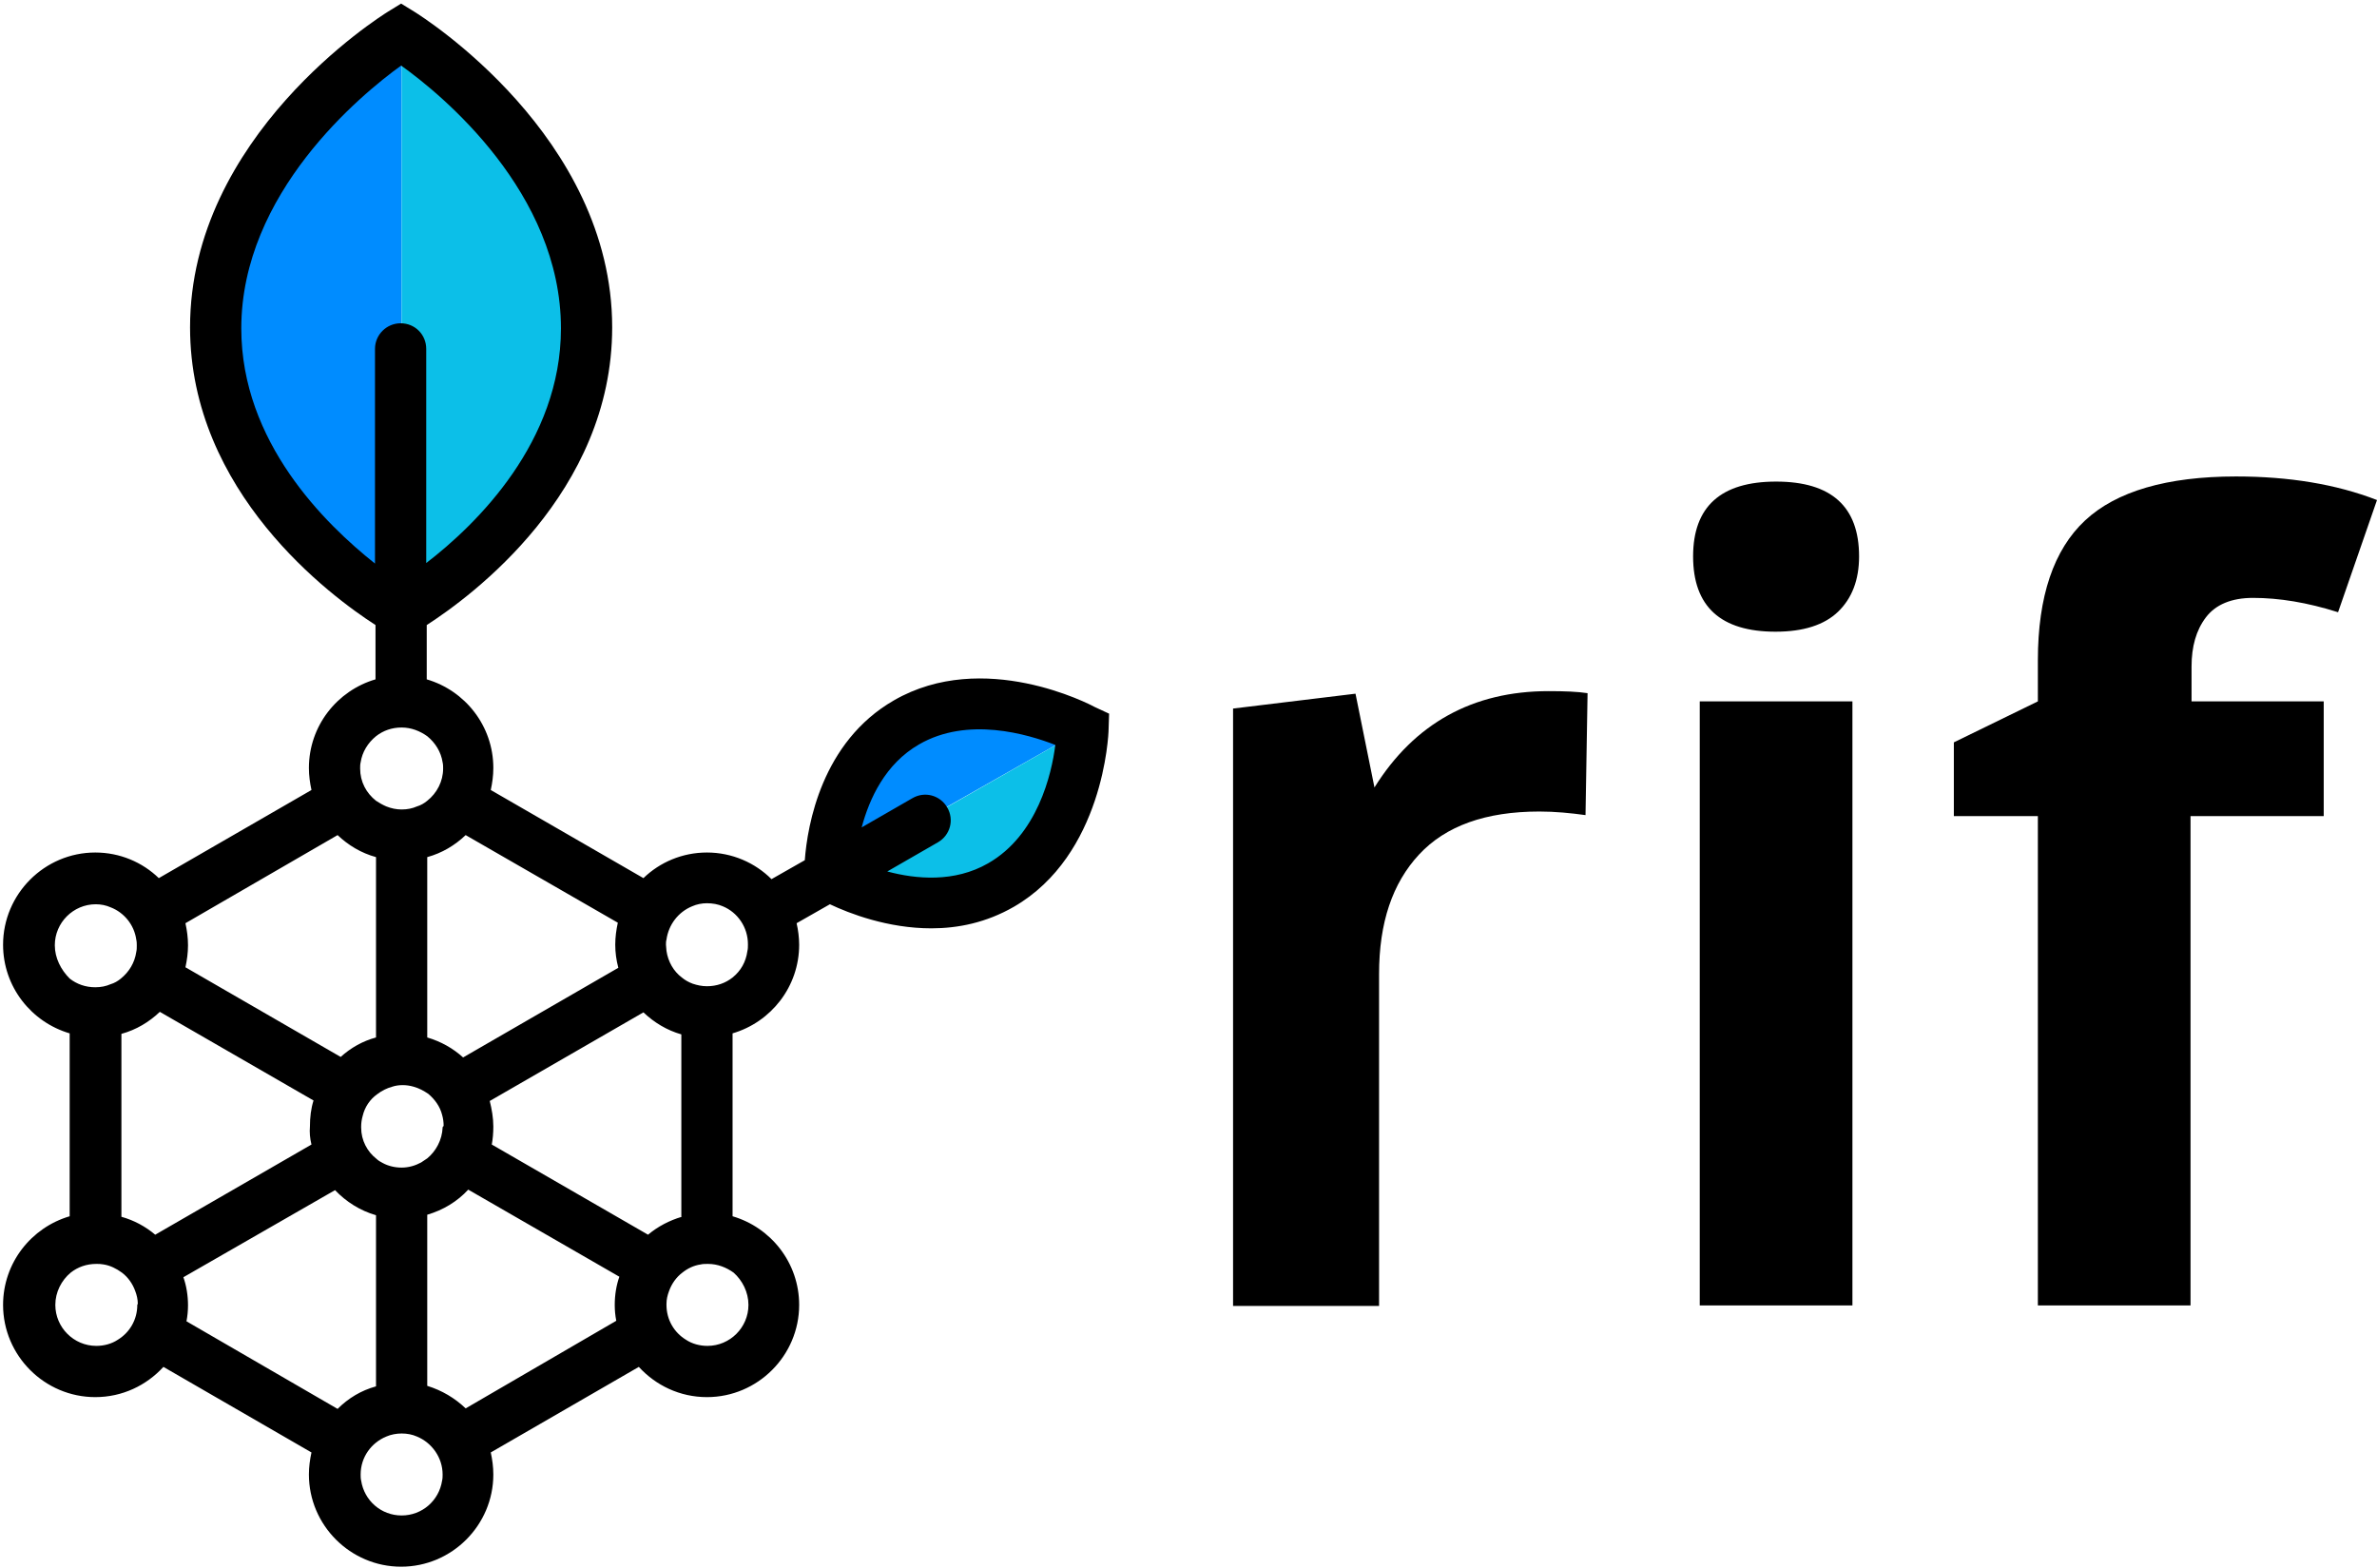 <svg width="464" height="306" viewBox="0 0 464 306" fill="none" xmlns="http://www.w3.org/2000/svg">
<path d="M240.7 254.8V138.3L264.6 135.4L268.3 153.7C276.1 141.2 287.5 134.9 302.3 134.9C305.4 134.9 308 135 309.9 135.3L309.5 159.1C306.6 158.7 303.6 158.4 300.5 158.4C290 158.4 282.2 161.2 277 166.8C271.8 172.4 269.2 180.1 269.2 190.1V254.9H240.7V254.8Z" fill="black"/>
<path d="M78.4 118.3V7.5C78.4 7.5 42.5 25.4 42.5 63.4C42.5 101.4 78.4 118.3 78.4 118.3Z" fill="#008CFF"/>
<path d="M78.4 7.5C78.4 7.5 114.3 25.4 114.3 63.4C114.3 101.4 78.4 118.4 78.4 118.4V7.5Z" fill="#0CBFE8"/>
<path d="M162.1 170.4L211.4 142.4C211.4 142.4 194.4 131 177.5 140.6C160.6 150.2 162.1 170.4 162.1 170.4Z" fill="#008CFF"/>
<path d="M211.4 142.4C211.4 142.4 212.5 162.9 195.6 172.5C178.7 182.1 162.1 170.5 162.1 170.5L211.4 142.4Z" fill="#0CBFE8"/>
<path d="M213.7 138C212.8 137.5 192 126.6 174.5 136.7C160.4 144.8 157.6 161.1 157.1 167.9L150.6 171.6C147.4 168.4 142.9 166.4 138 166.4C133.2 166.4 128.8 168.3 125.6 171.4L95.8 154.2C96.1 152.8 96.3 151.4 96.3 149.9C96.3 141.7 90.8 134.8 83.3 132.6V122C92 116.4 119.5 96.2 119.5 63.9C119.5 26.6 82.5 3.3 80.9 2.3L78.3 0.7L75.7 2.3C74.1 3.3 37.1 26.6 37.1 63.9C37.1 96.1 64.6 116.4 73.3 122V132.6C65.8 134.8 60.3 141.7 60.3 149.9C60.3 151.4 60.5 152.8 60.8 154.2L31 171.4C27.8 168.3 23.4 166.4 18.6 166.4C8.7 166.4 0.6 174.5 0.6 184.4C0.6 192.6 6.1 199.5 13.6 201.7V237.4C6.1 239.6 0.6 246.5 0.6 254.7C0.6 264.6 8.7 272.7 18.6 272.7C23.9 272.7 28.6 270.4 31.9 266.8L60.8 283.5C60.5 284.9 60.3 286.3 60.3 287.8C60.3 297.7 68.4 305.8 78.3 305.8C88.2 305.8 96.3 297.7 96.3 287.8C96.3 286.3 96.1 284.9 95.8 283.5L124.7 266.8C128 270.4 132.7 272.7 138 272.7C147.9 272.7 156 264.6 156 254.7C156 246.5 150.5 239.6 143 237.4V201.7C150.5 199.5 156 192.6 156 184.4C156 183 155.8 181.5 155.5 180.2L162 176.5C165.8 178.3 173.3 181.2 181.8 181.2C187 181.2 192.5 180.1 197.9 177C215.4 166.9 216.4 143.4 216.4 142.4L216.5 139.3L213.7 138ZM143 190.8C141.6 191.9 139.9 192.5 138 192.5C137 192.5 136.1 192.3 135.2 192C134.4 191.7 133.7 191.3 133.1 190.8C131.5 189.6 130.4 187.7 130.1 185.6C130.1 185.2 130 184.8 130 184.4C130 184.1 130 183.7 130.1 183.4C130.5 180.5 132.4 178 135.1 176.9C136 176.5 137 176.3 138 176.3C139.1 176.3 140.2 176.5 141.1 176.9C144 178.1 146 181 146 184.3C146 184.8 146 185.2 145.9 185.6C145.6 187.8 144.6 189.5 143 190.8ZM146.1 254.7C146.1 259.1 142.5 262.7 138.1 262.7C136.6 262.7 135.1 262.3 133.9 261.5C131.6 260.1 130.1 257.6 130.1 254.7C130.1 254.6 130.1 254.6 130.1 254.5C130.1 253.6 130.3 252.8 130.6 252C131.1 250.6 132 249.3 133.2 248.4C134.2 247.6 135.4 247 136.8 246.8C137.2 246.7 137.7 246.7 138.2 246.7C140.1 246.7 141.8 247.4 143.2 248.4C144.9 249.9 146.1 252.2 146.1 254.7ZM133.1 237.5C130.7 238.2 128.4 239.4 126.5 241L96 223.4C96.2 222.3 96.3 221.1 96.3 219.9C96.3 218.2 96 216.5 95.6 214.9L125.6 197.6C127.7 199.6 130.2 201.1 133 201.9V237.5H133.1ZM78.4 295.8C74.4 295.8 71.1 292.9 70.5 289C70.4 288.6 70.4 288.2 70.4 287.8C70.4 284.4 72.5 281.6 75.4 280.4C76.3 280 77.4 279.8 78.4 279.8C79.5 279.8 80.5 280 81.4 280.4C84.3 281.6 86.4 284.5 86.4 287.8C86.4 288.2 86.4 288.6 86.3 289C85.7 292.9 82.4 295.8 78.4 295.8ZM60.8 223.4L30.3 241C28.4 239.4 26.2 238.2 23.7 237.5V201.8C26.6 201 29.1 199.5 31.2 197.5L61.2 214.8C60.7 216.4 60.5 218.1 60.5 219.9C60.4 221 60.5 222.2 60.8 223.4ZM26.8 254.7C26.8 257.6 25.3 260.1 23 261.5C21.8 262.3 20.3 262.7 18.8 262.7C14.4 262.7 10.8 259.1 10.8 254.7C10.8 252.2 12 249.9 13.8 248.4C15.2 247.3 16.9 246.7 18.8 246.7C19.3 246.7 19.7 246.7 20.2 246.8C21.5 247 22.7 247.6 23.8 248.4C25 249.3 25.9 250.6 26.4 252C26.7 252.8 26.9 253.6 26.9 254.5C26.8 254.6 26.8 254.7 26.8 254.7ZM10.7 184.5C10.7 180.1 14.3 176.5 18.7 176.5C19.7 176.5 20.7 176.7 21.6 177.1C24.2 178.1 26.2 180.5 26.6 183.4C26.7 183.8 26.7 184.2 26.7 184.6C26.7 185 26.7 185.4 26.6 185.8C26.3 187.9 25.2 189.7 23.6 191C23 191.5 22.3 191.9 21.6 192.1C20.7 192.5 19.7 192.7 18.6 192.7C16.7 192.7 15 192.1 13.6 191C11.9 189.3 10.7 187 10.7 184.5ZM73.4 143.7C74.8 142.6 76.5 142 78.4 142C80.3 142 82 142.7 83.4 143.7C85 145 86.1 146.8 86.4 148.8C86.5 149.2 86.5 149.6 86.5 150C86.5 152.5 85.3 154.8 83.4 156.3C82.8 156.8 82.1 157.2 81.4 157.4C80.5 157.8 79.5 158 78.4 158C77.4 158 76.4 157.8 75.4 157.4C74.7 157.1 74 156.7 73.4 156.3C71.5 154.8 70.3 152.6 70.3 150C70.3 149.6 70.3 149.2 70.4 148.8C70.7 146.8 71.8 145 73.4 143.7ZM86.4 220.1C86.3 222.5 85.1 224.7 83.4 226.1C83 226.4 82.6 226.6 82.2 226.9C81.1 227.5 79.8 227.9 78.4 227.9C77.1 227.9 75.8 227.6 74.7 227C74.3 226.8 73.8 226.5 73.5 226.2C71.7 224.8 70.5 222.6 70.5 220.1C70.5 220 70.5 219.9 70.5 219.9C70.5 219.2 70.6 218.5 70.8 217.8C71.2 216.1 72.2 214.6 73.6 213.6C74.5 212.9 75.5 212.4 76.6 212.1C77.2 211.9 77.9 211.8 78.6 211.8C79.3 211.8 80 211.9 80.7 212.1C81.8 212.4 82.7 212.9 83.6 213.5C84.9 214.6 85.9 216 86.3 217.6C86.5 218.3 86.6 219 86.6 219.8C86.4 219.9 86.4 220 86.4 220.1ZM120.6 180.1C120.3 181.5 120.1 182.9 120.1 184.4C120.1 185.9 120.3 187.4 120.7 188.9L90.4 206.4C88.4 204.6 86.1 203.3 83.4 202.5V167.3C86.3 166.5 88.8 165 90.9 163L120.6 180.1ZM47.1 64.1C47.1 37.7 70.4 18.5 78.3 12.8C86.3 18.5 109.5 37.6 109.5 64.1C109.5 86.2 93.1 102.3 83.2 109.9V68.1C83.2 65.3 81 63.1 78.2 63.1C75.5 63.1 73.2 65.3 73.2 68.1V110C63.5 102.3 47.1 86.3 47.1 64.1ZM65.9 163C68 165 70.5 166.5 73.4 167.3V202.5C70.8 203.2 68.5 204.5 66.5 206.3L36.2 188.8C36.5 187.4 36.7 186 36.7 184.5C36.7 183 36.5 181.6 36.2 180.2L65.9 163ZM36.4 257.9C36.6 256.9 36.7 255.8 36.7 254.8C36.7 252.9 36.4 251 35.8 249.3L65.4 232.3C67.6 234.6 70.3 236.3 73.4 237.2V270.6C70.5 271.4 68 272.9 65.9 275L36.4 257.9ZM90.9 274.9C88.8 272.9 86.3 271.4 83.4 270.5V237.1C86.5 236.2 89.3 234.5 91.4 232.2L120.9 249.2C120.3 250.9 120 252.8 120 254.7C120 255.8 120.1 256.8 120.3 257.8L90.9 274.9ZM192.9 168.5C186.3 172.3 178.8 171.6 173.2 170.1L183.1 164.4C185.5 163 186.3 160 184.9 157.6C183.5 155.2 180.5 154.4 178.1 155.8L168.2 161.5C169.7 155.9 172.8 149.1 179.4 145.3C188.9 139.8 200.6 143.3 206 145.4C205.3 151.1 202.5 163 192.9 168.5Z" fill="black"/>
<path d="M330.5 108.6C330.5 98.9 335.9 94 346.7 94C357.5 94 362.9 98.9 362.9 108.6C362.9 113.2 361.5 116.8 358.8 119.4C356.1 122 352 123.3 346.6 123.3C335.9 123.3 330.5 118.4 330.5 108.6ZM361.6 254.8H331.8V136.9H361.6V254.8Z" fill="black"/>
<path d="M453.4 159.3H427.6V254.8H397.8V159.3H381.4V144.9L397.8 136.9V128.9C397.8 116.4 400.9 107.3 407 101.6C413.1 95.9 423 93 436.5 93C446.8 93 456 94.5 464 97.6L456.4 119.5C450.4 117.6 444.9 116.7 439.8 116.7C435.6 116.7 432.5 118 430.6 120.5C428.7 123 427.8 126.2 427.8 130.1V136.9H453.6V159.3H453.4Z" fill="black"/>
</svg>
